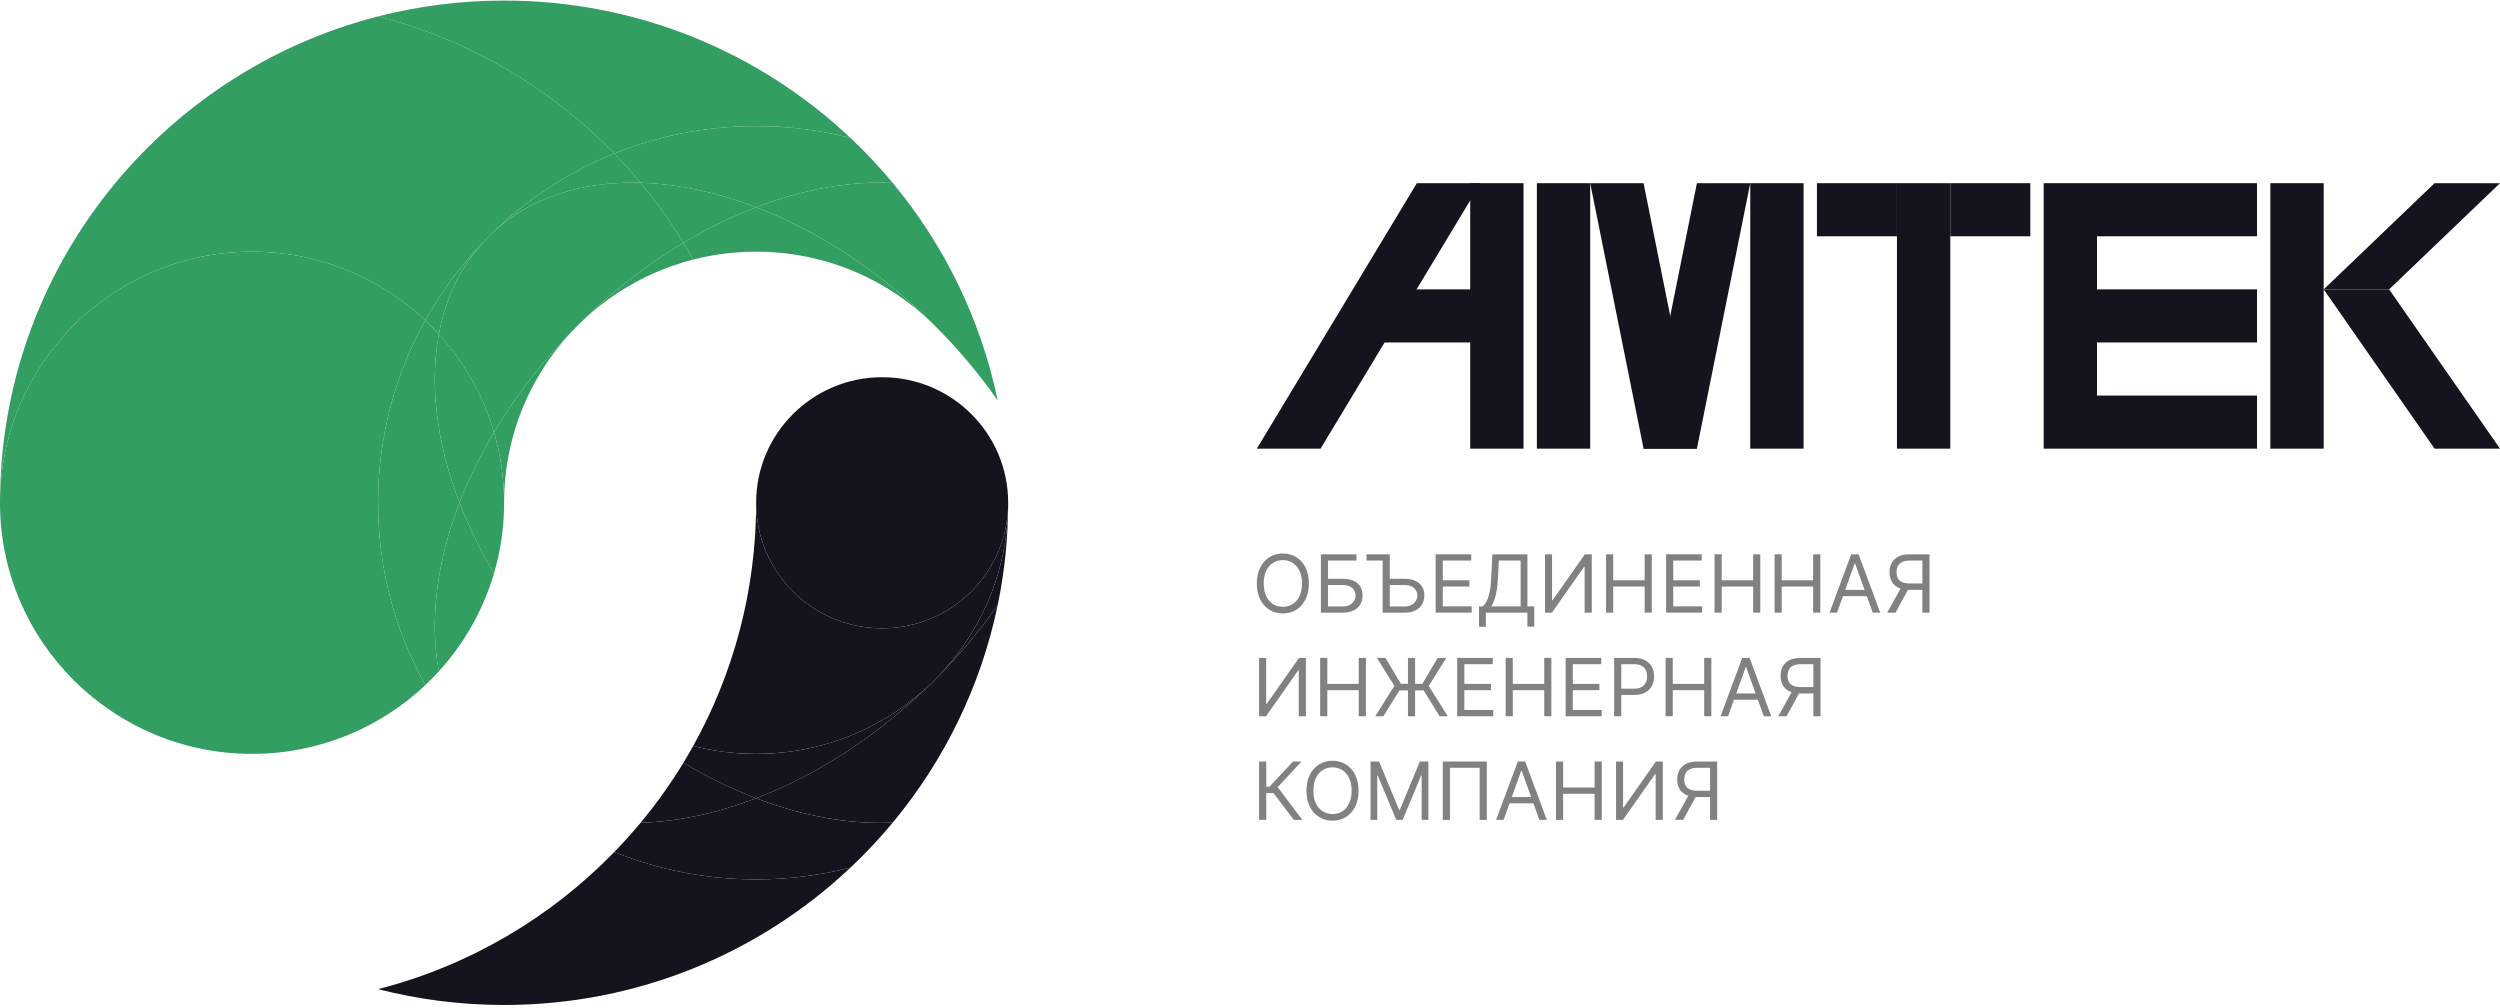<svg width="119" height="48" viewBox="0 0 119 48" fill="none" xmlns="http://www.w3.org/2000/svg">
<g clip-path="url(#clip0_6001_3685)">
<path d="M20.243 32.614C18.811 30.041 17.996 27.081 17.996 23.932C17.996 20.782 18.811 17.822 20.243 15.25C18.093 13.223 15.191 11.979 11.997 11.979C5.371 11.979 0 17.331 0 23.932C0 30.533 5.371 35.884 11.997 35.884C15.191 35.884 18.093 34.641 20.243 32.614Z" fill="#339E61"/>
<path d="M20.889 31.956C20.437 29.537 20.788 26.75 21.873 23.932C20.788 21.114 20.437 18.326 20.889 15.908C20.682 15.68 20.467 15.461 20.243 15.25C18.811 17.822 17.996 20.782 17.996 23.932C17.996 27.082 18.811 30.042 20.243 32.614C20.467 32.403 20.682 32.183 20.889 31.956Z" fill="#339E61"/>
<path d="M21.873 23.932C20.788 26.75 20.437 29.537 20.889 31.956C22.09 30.635 23 29.047 23.515 27.29C22.854 26.18 22.305 25.053 21.873 23.932Z" fill="#339E61"/>
<path d="M23.995 23.932C23.995 22.766 23.827 21.639 23.515 20.573C22.854 21.683 22.305 22.81 21.873 23.932C22.305 25.053 22.854 26.18 23.515 27.29C23.827 26.224 23.995 25.098 23.995 23.932Z" fill="#339E61"/>
<path d="M20.889 15.908C20.437 18.326 20.788 21.114 21.873 23.932C22.305 22.81 22.854 21.683 23.515 20.573C23 18.817 22.09 17.228 20.889 15.908Z" fill="#339E61"/>
<path d="M32.53 11.555C31.92 10.553 31.237 9.599 30.491 8.7C27.644 8.615 25.095 9.437 23.273 11.248C23.269 11.252 23.265 11.256 23.261 11.261C22.007 12.512 21.226 14.108 20.889 15.908C22.09 17.228 22.999 18.817 23.514 20.573C24.567 18.805 25.904 17.078 27.509 15.48C29.085 13.909 30.786 12.595 32.53 11.555Z" fill="#339E61"/>
<path d="M23.994 23.931C23.994 18.361 27.82 13.681 32.996 12.355C32.845 12.085 32.69 11.819 32.53 11.555C30.786 12.595 29.085 13.909 27.509 15.48C25.904 17.078 24.567 18.805 23.514 20.573C23.827 21.639 23.994 22.765 23.994 23.931Z" fill="#339E61"/>
<path d="M20.243 15.25C20.467 15.461 20.682 15.68 20.889 15.908C21.226 14.108 22.007 12.512 23.261 11.261C22.079 12.44 21.06 13.782 20.243 15.25Z" fill="#339E61"/>
<path d="M17.996 0.78C7.647 3.434 0 12.793 0 23.932C0 17.331 5.371 11.979 11.997 11.979C15.191 11.979 18.093 13.223 20.243 15.25C21.06 13.781 22.079 12.439 23.261 11.261L23.267 11.254L23.273 11.248C24.964 9.566 26.988 8.216 29.24 7.308C26.213 4.192 22.343 1.895 17.996 0.78Z" fill="#339E61"/>
<path d="M23.273 11.248C25.095 9.437 27.644 8.616 30.491 8.7C30.092 8.22 29.675 7.756 29.24 7.308C26.988 8.217 24.963 9.566 23.273 11.248Z" fill="#339E61"/>
<path d="M42.495 8.708C41.869 7.954 41.198 7.239 40.485 6.567C39.049 6.199 37.543 6.003 35.992 6.003C33.604 6.003 31.325 6.467 29.24 7.308C29.675 7.755 30.092 8.22 30.491 8.7C32.245 8.752 34.111 9.147 35.992 9.866C38.235 9.008 40.46 8.611 42.495 8.708Z" fill="#339E61"/>
<path d="M30.491 8.7C31.238 9.599 31.92 10.553 32.53 11.555C33.674 10.873 34.835 10.308 35.992 9.866C34.111 9.147 32.245 8.752 30.491 8.7Z" fill="#339E61"/>
<path d="M35.992 11.98C39.295 11.98 42.286 13.309 44.455 15.461C41.849 12.869 38.904 10.98 35.992 9.866C34.835 10.308 33.673 10.873 32.53 11.556C32.69 11.819 32.845 12.085 32.996 12.355C33.953 12.11 34.957 11.98 35.992 11.98Z" fill="#339E61"/>
<path d="M44.496 15.501C45.63 16.633 46.63 17.829 47.49 19.059C46.685 15.182 44.936 11.649 42.495 8.708C40.46 8.611 38.235 9.008 35.992 9.866C38.904 10.979 41.849 12.869 44.455 15.46C44.469 15.474 44.483 15.487 44.496 15.501Z" fill="#339E61"/>
<path d="M17.996 0.78C22.343 1.895 26.213 4.193 29.24 7.308C31.325 6.467 33.604 6.003 35.992 6.003C37.543 6.003 39.048 6.199 40.484 6.567C36.185 2.513 30.381 0.027 23.994 0.027C21.923 0.027 19.913 0.289 17.996 0.78Z" fill="#339E61"/>
<path d="M41.991 29.908C45.303 29.908 47.989 27.232 47.989 23.932C47.989 20.631 45.303 17.956 41.991 17.956C38.678 17.956 35.992 20.631 35.992 23.932C35.992 27.232 38.678 29.908 41.991 29.908Z" fill="#14141E"/>
<path d="M35.992 23.932C35.992 28.131 34.905 32.078 32.996 35.508C33.953 35.753 34.957 35.884 35.992 35.884C39.301 35.884 42.297 34.549 44.468 32.391C44.47 32.388 44.473 32.386 44.475 32.383C44.478 32.381 44.48 32.378 44.483 32.376C46.649 30.213 47.989 27.228 47.989 23.932C47.989 27.232 45.303 29.908 41.991 29.908C38.678 29.908 35.992 27.232 35.992 23.932Z" fill="#14141E"/>
<path d="M32.53 36.308C33.673 36.991 34.835 37.555 35.992 37.998C38.909 36.882 41.858 34.989 44.468 32.391C42.297 34.55 39.301 35.884 35.992 35.884C34.957 35.884 33.953 35.754 32.996 35.508C32.845 35.778 32.69 36.045 32.53 36.308Z" fill="#14141E"/>
<path d="M35.992 37.997C34.835 37.555 33.674 36.991 32.53 36.308C31.92 37.311 31.238 38.265 30.491 39.164C32.245 39.112 34.111 38.716 35.992 37.997Z" fill="#14141E"/>
<path d="M40.485 41.297C41.198 40.625 41.869 39.91 42.495 39.156C40.46 39.252 38.235 38.855 35.992 37.998C34.111 38.717 32.245 39.112 30.491 39.164C30.092 39.644 29.675 40.108 29.24 40.556C31.325 41.397 33.604 41.86 35.992 41.86C37.543 41.86 39.049 41.665 40.485 41.297Z" fill="#14141E"/>
<path d="M17.996 47.083C19.913 47.575 21.923 47.837 23.994 47.837C30.381 47.837 36.185 45.35 40.484 41.297C39.048 41.665 37.543 41.86 35.992 41.86C33.604 41.86 31.325 41.397 29.24 40.556C26.213 43.671 22.343 45.969 17.996 47.083Z" fill="#14141E"/>
<path d="M44.483 32.376C44.478 32.381 44.473 32.386 44.468 32.391C41.858 34.989 38.909 36.882 35.992 37.997C38.235 38.855 40.46 39.252 42.495 39.155C44.936 36.214 46.685 32.681 47.49 28.804C46.627 30.039 45.623 31.239 44.483 32.376Z" fill="#14141E"/>
<path d="M47.989 23.932C47.989 27.228 46.65 30.213 44.483 32.376C45.623 31.239 46.627 30.038 47.491 28.804C47.817 27.231 47.989 25.601 47.989 23.932Z" fill="#14141E"/>
<path d="M67.442 8.72H70.476L62.859 21.356H59.825L67.442 8.72Z" fill="#14141E"/>
<path d="M69.981 8.72H72.52V21.356H69.981V8.72Z" fill="#14141E"/>
<path d="M73.155 8.72H75.694V21.356H73.155V8.72Z" fill="#14141E"/>
<path d="M97.278 8.72H99.817V21.356H97.278V8.72Z" fill="#14141E"/>
<path d="M83.312 8.72H85.851V21.356H83.312V8.72Z" fill="#14141E"/>
<path d="M90.295 8.72H92.834V21.356H90.295V8.72Z" fill="#14141E"/>
<path d="M108.069 8.72H110.608V21.356H108.069V8.72Z" fill="#14141E"/>
<path d="M92.834 8.72H96.643V11.247H92.834V8.72Z" fill="#14141E"/>
<path d="M86.486 8.72H90.295V11.247H86.486V8.72Z" fill="#14141E"/>
<path d="M99.817 8.72H107.434V11.247H99.817V8.72Z" fill="#14141E"/>
<path d="M99.817 13.774H107.434V16.301H99.817V13.774Z" fill="#14141E"/>
<path d="M99.817 18.829H107.434V21.356H99.817V18.829Z" fill="#14141E"/>
<path d="M110.608 13.774H113.722L119 21.356H115.886L110.608 13.774Z" fill="#14141E"/>
<path d="M119 8.72H115.886L110.608 13.774H113.722L119 8.72Z" fill="#14141E"/>
<path d="M83.312 8.72H80.773L78.234 21.356H80.773L83.312 8.72Z" fill="#14141E"/>
<path d="M75.694 8.72H78.234L80.773 21.356H78.234L75.694 8.72Z" fill="#14141E"/>
<path d="M65.233 13.774H70.616V16.301H65.233V13.774Z" fill="#14141E"/>
<path d="M62.303 27.773C62.303 28.066 62.249 28.319 62.142 28.532C62.035 28.746 61.889 28.91 61.702 29.026C61.516 29.142 61.303 29.2 61.064 29.2C60.824 29.2 60.611 29.142 60.425 29.026C60.239 28.91 60.092 28.746 59.985 28.532C59.878 28.319 59.825 28.066 59.825 27.773C59.825 27.48 59.878 27.227 59.985 27.014C60.092 26.801 60.239 26.636 60.425 26.52C60.611 26.404 60.824 26.347 61.064 26.347C61.303 26.347 61.516 26.404 61.702 26.52C61.889 26.636 62.035 26.801 62.142 27.014C62.249 27.227 62.303 27.48 62.303 27.773ZM61.974 27.773C61.974 27.533 61.933 27.33 61.852 27.164C61.771 26.999 61.662 26.874 61.524 26.789C61.387 26.704 61.234 26.661 61.064 26.661C60.894 26.661 60.74 26.704 60.602 26.789C60.465 26.874 60.355 26.999 60.274 27.164C60.194 27.33 60.154 27.533 60.154 27.773C60.154 28.014 60.194 28.217 60.274 28.382C60.355 28.547 60.465 28.673 60.602 28.758C60.74 28.843 60.894 28.885 61.064 28.885C61.234 28.885 61.387 28.843 61.524 28.758C61.662 28.673 61.771 28.547 61.852 28.382C61.933 28.217 61.974 28.014 61.974 27.773Z" fill="#818181"/>
<path d="M62.874 29.162V26.385H64.569V26.683H63.214V27.551H63.927C64.128 27.551 64.297 27.584 64.436 27.649C64.575 27.714 64.68 27.805 64.751 27.924C64.823 28.042 64.859 28.182 64.859 28.343C64.859 28.504 64.823 28.646 64.751 28.769C64.68 28.892 64.575 28.988 64.436 29.057C64.297 29.127 64.128 29.162 63.927 29.162H62.874ZM63.214 28.869H63.927C64.055 28.869 64.163 28.844 64.252 28.793C64.341 28.741 64.409 28.675 64.455 28.595C64.501 28.514 64.525 28.428 64.525 28.337C64.525 28.204 64.473 28.09 64.37 27.994C64.266 27.898 64.119 27.849 63.927 27.849H63.214V28.869Z" fill="#818181"/>
<path d="M65.047 26.683V26.385H65.874V26.683H65.047ZM66.066 27.551H66.867C67.068 27.551 67.238 27.584 67.375 27.649C67.514 27.714 67.619 27.805 67.691 27.924C67.763 28.042 67.799 28.182 67.799 28.343C67.799 28.504 67.763 28.646 67.691 28.769C67.619 28.892 67.514 28.988 67.375 29.057C67.238 29.127 67.068 29.162 66.867 29.162H65.814V26.385H66.154V28.869H66.867C66.995 28.869 67.103 28.844 67.192 28.793C67.281 28.741 67.349 28.675 67.395 28.595C67.441 28.514 67.465 28.428 67.465 28.337C67.465 28.204 67.413 28.09 67.31 27.994C67.206 27.898 67.059 27.849 66.867 27.849H66.066V27.551Z" fill="#818181"/>
<path d="M68.337 29.162V26.385H70.031V26.683H68.677V27.622H69.943V27.92H68.677V28.863H70.053V29.162H68.337Z" fill="#818181"/>
<path d="M70.402 29.834V28.863H70.583C70.645 28.808 70.704 28.728 70.758 28.626C70.814 28.523 70.861 28.386 70.9 28.214C70.939 28.041 70.965 27.822 70.978 27.556L71.038 26.385H72.705V28.863H73.029V29.829H72.705V29.162H70.726V29.834H70.402ZM70.989 28.863H72.382V26.683H71.345L71.301 27.556C71.29 27.759 71.271 27.942 71.244 28.107C71.216 28.27 71.181 28.416 71.138 28.542C71.095 28.668 71.045 28.775 70.989 28.863Z" fill="#818181"/>
<path d="M73.542 26.385H73.877V28.571H73.904L75.439 26.385H75.768V29.162H75.428V26.982H75.401L73.871 29.162H73.542V26.385Z" fill="#818181"/>
<path d="M76.449 29.162V26.385H76.789V27.622H78.286V26.385H78.625V29.162H78.286V27.92H76.789V29.162H76.449Z" fill="#818181"/>
<path d="M79.306 29.162V26.385H81V26.683H79.646V27.622H80.913V27.92H79.646V28.863H81.022V29.162H79.306Z" fill="#818181"/>
<path d="M81.613 29.162V26.385H81.953V27.622H83.45V26.385H83.79V29.162H83.45V27.92H81.953V29.162H81.613Z" fill="#818181"/>
<path d="M84.471 29.162V26.385H84.81V27.622H86.307V26.385H86.647V29.162H86.307V27.92H84.81V29.162H84.471Z" fill="#818181"/>
<path d="M87.443 29.162H87.086L88.117 26.385H88.468L89.499 29.162H89.143L88.304 26.824H88.282L87.443 29.162ZM87.574 28.077H89.011V28.375H87.574V28.077Z" fill="#818181"/>
<path d="M91.844 29.162H91.504V26.683H90.907C90.755 26.683 90.633 26.706 90.541 26.752C90.448 26.797 90.381 26.862 90.339 26.945C90.297 27.028 90.276 27.125 90.276 27.236C90.276 27.348 90.297 27.443 90.338 27.524C90.38 27.603 90.447 27.665 90.538 27.708C90.63 27.752 90.751 27.773 90.901 27.773H91.658V28.077H90.89C90.673 28.077 90.494 28.041 90.354 27.97C90.214 27.898 90.111 27.798 90.043 27.672C89.976 27.545 89.942 27.4 89.942 27.236C89.942 27.073 89.976 26.927 90.043 26.799C90.111 26.67 90.215 26.569 90.356 26.496C90.496 26.422 90.676 26.385 90.896 26.385H91.844V29.162ZM90.523 27.914H90.907L90.227 29.162H89.832L90.523 27.914Z" fill="#818181"/>
<path d="M59.934 31.317H60.269V33.503H60.296L61.831 31.317H62.16V34.094H61.82V31.913H61.793L60.263 34.094H59.934V31.317Z" fill="#818181"/>
<path d="M62.841 34.094V31.317H63.18V32.553H64.677V31.317H65.017V34.094H64.677V32.852H63.18V34.094H62.841Z" fill="#818181"/>
<path d="M67.359 31.317V34.094H67.019V31.317H67.359ZM65.462 34.094L66.372 32.646L65.539 31.317H65.95L66.679 32.548H67.704L68.434 31.317H68.845L68.006 32.651L68.916 34.094H68.527L67.765 32.863H66.613L65.846 34.094H65.462Z" fill="#818181"/>
<path d="M69.362 34.094V31.317H71.056V31.615H69.702V32.553H70.969V32.852H69.702V33.795H71.078V34.094H69.362Z" fill="#818181"/>
<path d="M71.669 34.094V31.317H72.009V32.553H73.506V31.317H73.845V34.094H73.506V32.852H72.009V34.094H71.669Z" fill="#818181"/>
<path d="M74.526 34.094V31.317H76.22V31.615H74.866V32.553H76.133V32.852H74.866V33.795H76.242V34.094H74.526Z" fill="#818181"/>
<path d="M76.833 34.094V31.317H77.781C78.002 31.317 78.182 31.356 78.322 31.435C78.462 31.513 78.567 31.618 78.634 31.751C78.702 31.884 78.736 32.032 78.736 32.196C78.736 32.359 78.702 32.508 78.634 32.642C78.567 32.775 78.464 32.882 78.324 32.962C78.185 33.04 78.005 33.08 77.787 33.08H77.107V32.781H77.776C77.927 32.781 78.048 32.755 78.139 32.704C78.231 32.653 78.297 32.583 78.338 32.495C78.38 32.407 78.401 32.307 78.401 32.196C78.401 32.084 78.38 31.985 78.338 31.897C78.297 31.81 78.23 31.741 78.138 31.691C78.046 31.641 77.923 31.615 77.77 31.615H77.173V34.094H76.833Z" fill="#818181"/>
<path d="M79.283 34.094V31.317H79.623V32.553H81.12V31.317H81.46V34.094H81.12V32.852H79.623V34.094H79.283Z" fill="#818181"/>
<path d="M82.256 34.094H81.899L82.93 31.317H83.281L84.312 34.094H83.956L83.117 31.756H83.095L82.256 34.094ZM82.387 33.009H83.824V33.307H82.387V33.009Z" fill="#818181"/>
<path d="M86.657 34.094H86.317V31.615H85.72C85.568 31.615 85.446 31.638 85.354 31.684C85.261 31.73 85.194 31.794 85.152 31.877C85.11 31.96 85.089 32.057 85.089 32.168C85.089 32.28 85.11 32.375 85.151 32.456C85.193 32.535 85.26 32.597 85.351 32.64C85.443 32.684 85.564 32.705 85.714 32.705H86.471V33.009H85.704C85.486 33.009 85.307 32.973 85.167 32.902C85.028 32.83 84.924 32.73 84.856 32.604C84.789 32.477 84.755 32.332 84.755 32.168C84.755 32.005 84.789 31.859 84.856 31.73C84.924 31.602 85.028 31.501 85.169 31.428C85.309 31.354 85.49 31.317 85.709 31.317H86.657V34.094ZM85.336 32.846H85.72L85.04 34.094H84.645L85.336 32.846Z" fill="#818181"/>
<path d="M61.585 39.026L60.62 37.751H60.274V39.026H59.934V36.249H60.274V37.453H60.422L61.546 36.249H61.952L60.817 37.469L61.99 39.026H61.585Z" fill="#818181"/>
<path d="M64.666 37.637C64.666 37.93 64.613 38.184 64.506 38.397C64.399 38.61 64.252 38.775 64.066 38.89C63.879 39.006 63.666 39.064 63.427 39.064C63.188 39.064 62.975 39.006 62.788 38.89C62.602 38.775 62.455 38.61 62.348 38.397C62.241 38.184 62.188 37.93 62.188 37.637C62.188 37.344 62.241 37.092 62.348 36.878C62.455 36.665 62.602 36.5 62.788 36.385C62.975 36.269 63.188 36.211 63.427 36.211C63.666 36.211 63.879 36.269 64.066 36.385C64.252 36.5 64.399 36.665 64.506 36.878C64.613 37.092 64.666 37.344 64.666 37.637ZM64.337 37.637C64.337 37.397 64.296 37.194 64.215 37.029C64.135 36.863 64.026 36.738 63.888 36.653C63.751 36.568 63.597 36.526 63.427 36.526C63.257 36.526 63.103 36.568 62.965 36.653C62.828 36.738 62.719 36.863 62.638 37.029C62.557 37.194 62.517 37.397 62.517 37.637C62.517 37.878 62.557 38.081 62.638 38.246C62.719 38.412 62.828 38.537 62.965 38.622C63.103 38.707 63.257 38.749 63.427 38.749C63.597 38.749 63.751 38.707 63.888 38.622C64.026 38.537 64.135 38.412 64.215 38.246C64.296 38.081 64.337 37.878 64.337 37.637Z" fill="#818181"/>
<path d="M65.238 36.249H65.644L66.598 38.554H66.63L67.585 36.249H67.99V39.026H67.672V36.916H67.645L66.768 39.026H66.461L65.583 36.916H65.556V39.026H65.238V36.249Z" fill="#818181"/>
<path d="M70.772 36.249V39.026H70.432V36.547H69.017V39.026H68.677V36.249H70.772Z" fill="#818181"/>
<path d="M71.573 39.026H71.216L72.247 36.249H72.598L73.629 39.026H73.273L72.434 36.688H72.412L71.573 39.026ZM71.704 37.941H73.141V38.24H71.704V37.941Z" fill="#818181"/>
<path d="M74.066 39.026V36.249H74.406V37.486H75.903V36.249H76.243V39.026H75.903V37.784H74.406V39.026H74.066Z" fill="#818181"/>
<path d="M76.924 36.249H77.258V38.435H77.285L78.821 36.249H79.15V39.026H78.81V36.846H78.782L77.252 39.026H76.924V36.249Z" fill="#818181"/>
<path d="M81.738 39.026H81.398V36.547H80.8C80.649 36.547 80.527 36.571 80.434 36.617C80.342 36.662 80.275 36.726 80.233 36.809C80.191 36.892 80.17 36.989 80.17 37.101C80.17 37.212 80.19 37.308 80.231 37.388C80.273 37.468 80.34 37.529 80.431 37.572C80.524 37.616 80.645 37.638 80.795 37.638H81.552V37.941H80.784C80.566 37.941 80.388 37.906 80.248 37.834C80.108 37.762 80.004 37.662 79.937 37.536C79.869 37.409 79.835 37.264 79.835 37.101C79.835 36.937 79.869 36.791 79.937 36.663C80.004 36.534 80.109 36.433 80.249 36.36C80.39 36.286 80.57 36.249 80.789 36.249H81.738V39.026ZM80.416 37.779H80.8L80.12 39.026H79.726L80.416 37.779Z" fill="#818181"/>
</g>
<defs>
<clipPath id="clip0_6001_3685">
<rect width="119" height="48" fill="white"/>
</clipPath>
</defs>
</svg>
